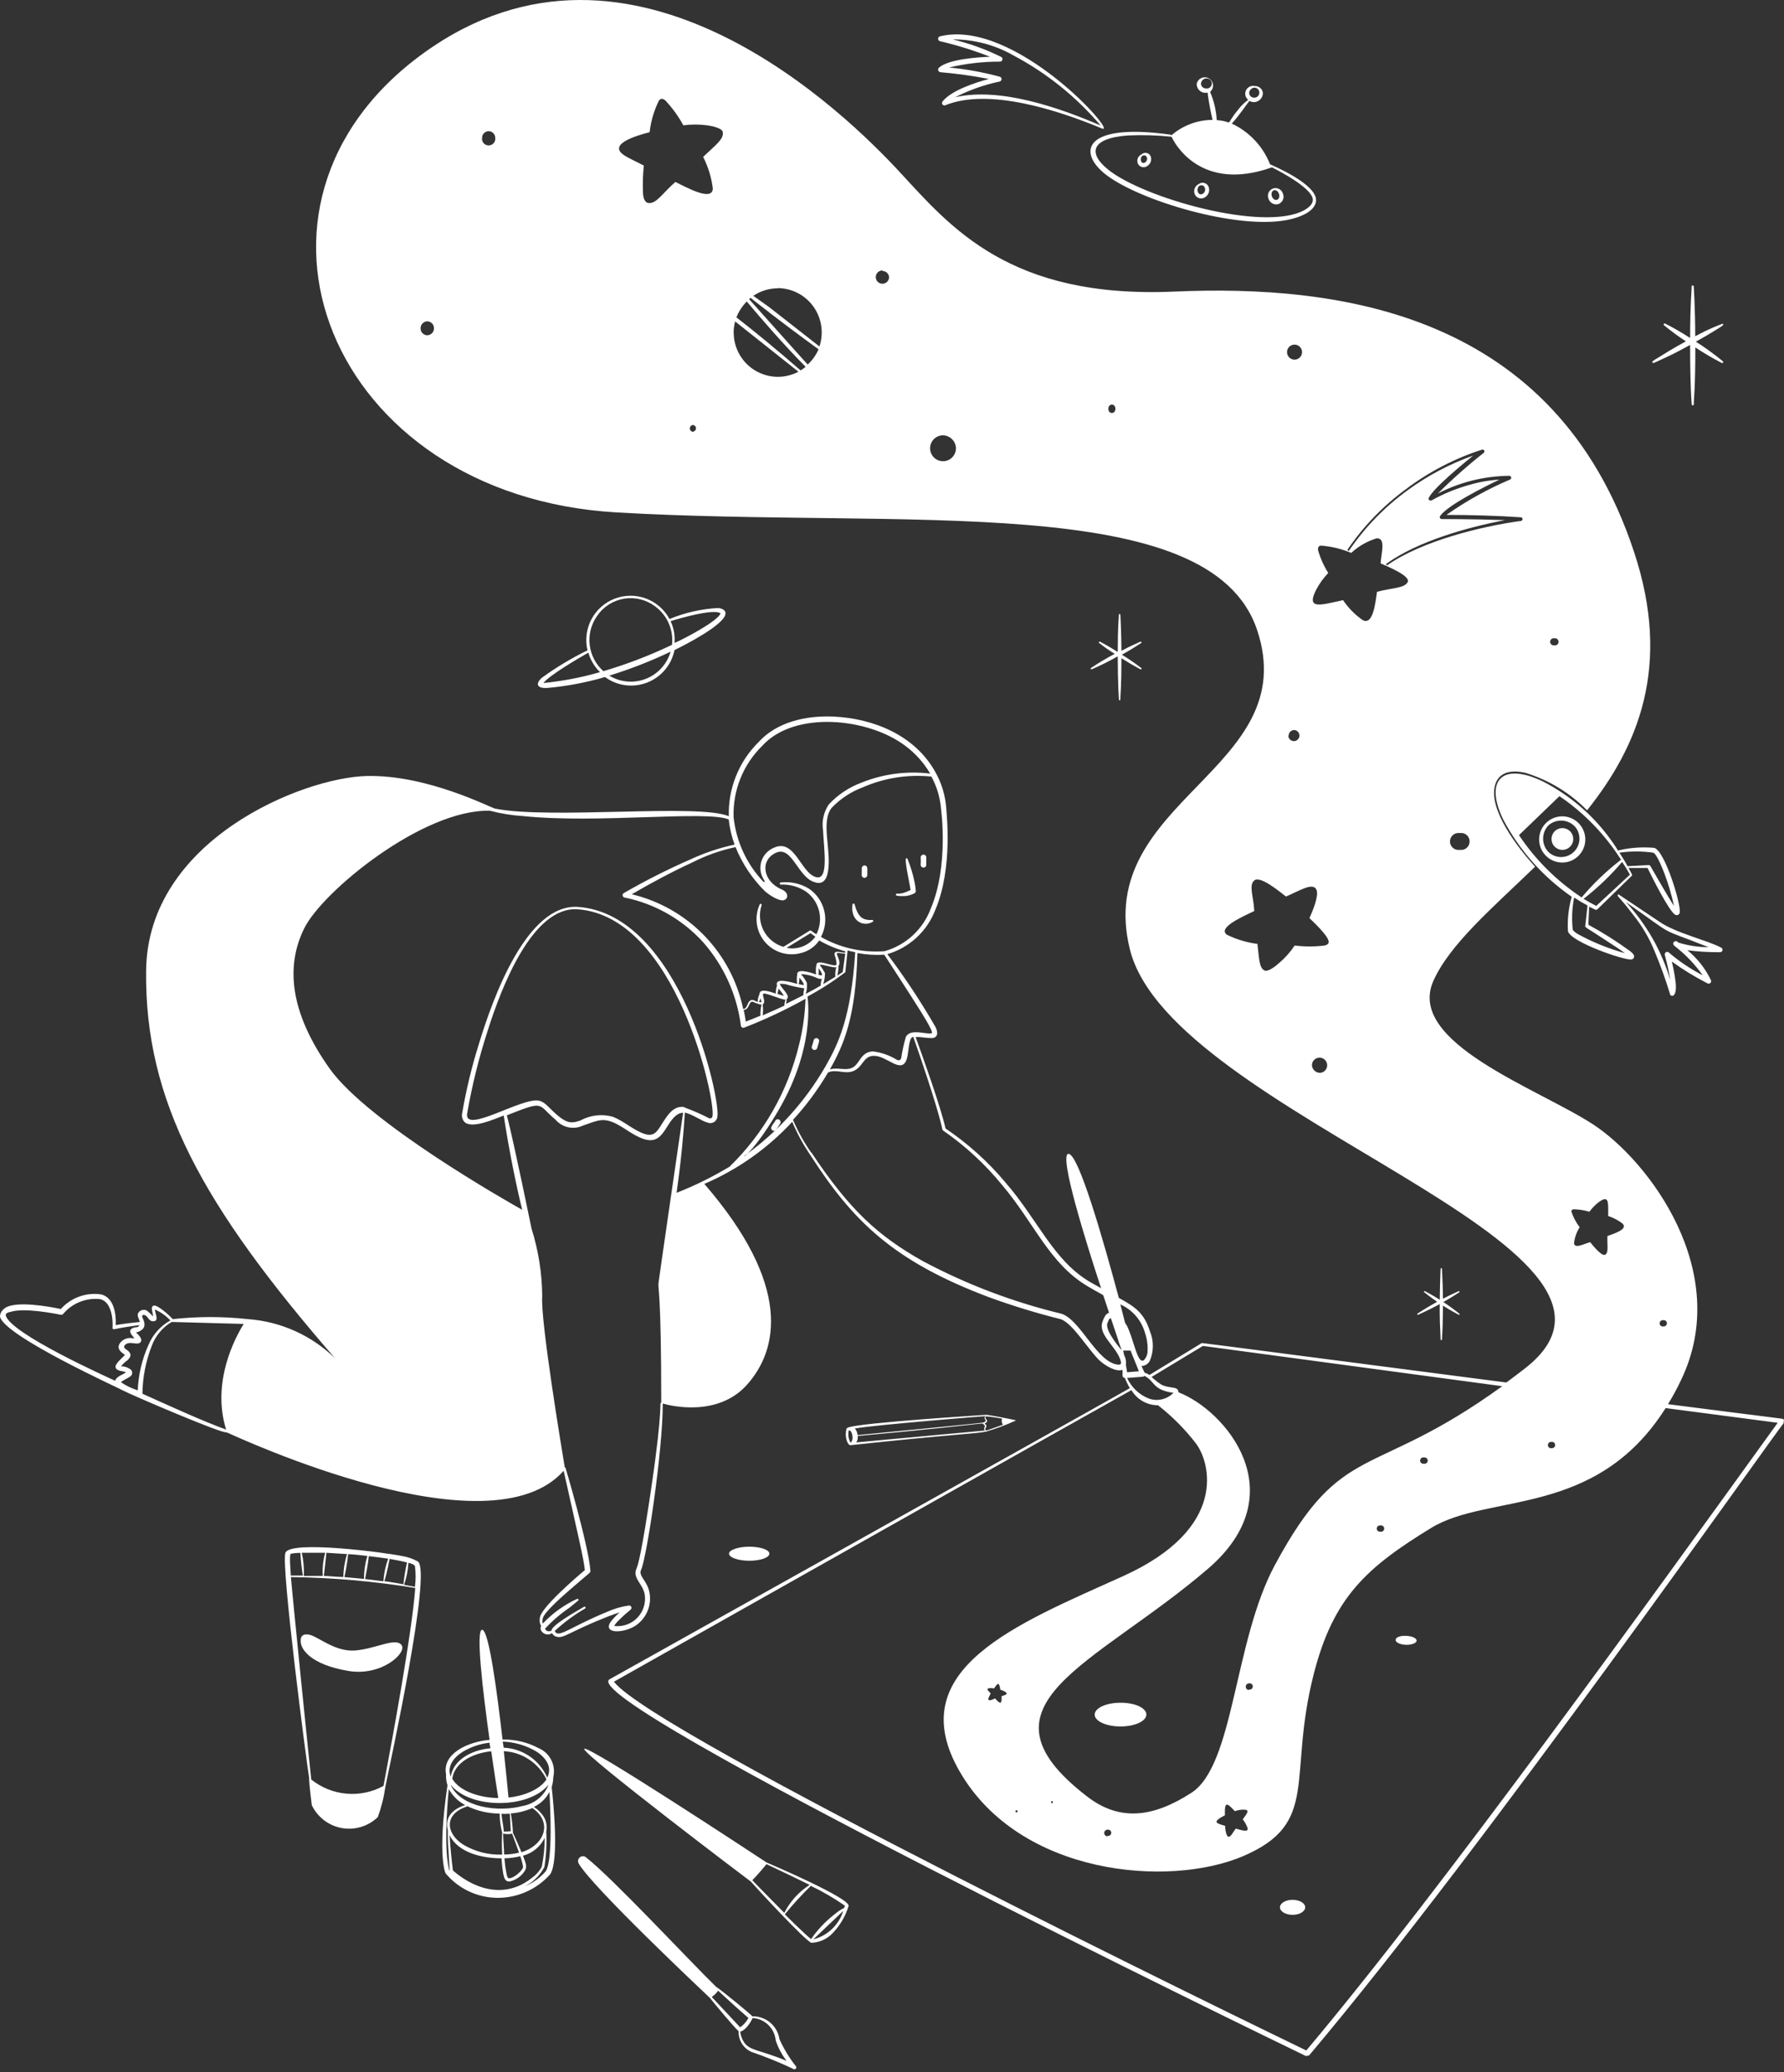 <svg width="533" height="619" viewBox="0 0 533 619" fill="none" xmlns="http://www.w3.org/2000/svg">
<rect x="0" y="0" width="533" height="619" fill="#333333" stroke="none"/>
<path fill-rule="evenodd" clip-rule="evenodd" d="M213.909 593.436C206.758 586.512 182.932 560.915 175.229 554.931C174.993 554.679 174.673 554.516 174.329 554.475C173.988 554.434 173.642 554.518 173.352 554.708C173.065 554.9 172.853 555.188 172.756 555.518C172.658 555.852 172.683 556.207 172.824 556.524C176.659 563.452 210.106 594.903 212.056 596.754C213.389 598.416 219.109 605.311 220.67 606.742C220.621 608.037 220.959 609.314 221.642 610.414C222.327 611.52 223.324 612.389 224.505 612.922C228.693 614.347 232.794 616.008 236.791 617.895C237.377 618.415 238.059 617.895 237.897 617.345C235.892 614.832 234.21 612.076 232.891 609.149C232.607 607.209 231.623 605.441 230.125 604.175C228.63 602.916 226.724 602.242 224.765 602.283C224.537 601.863 215.924 594.773 213.909 593.436ZM224.863 602.803C226.618 602.904 228.281 603.637 229.543 604.861C230.808 606.086 231.594 607.718 231.753 609.474C232.485 611.68 233.584 613.749 235.004 615.589C226.78 612.171 223.985 612.661 222.197 609.894C221.631 608.977 221.276 607.942 221.157 606.872C223.432 606.251 225.025 602.413 224.863 602.803ZM214.559 594.643C217.094 596.949 219.727 599.421 223.595 602.774C223.026 603.903 222.175 604.867 221.125 605.571L212.641 596.494C213.389 596.015 214.03 595.382 214.526 594.643H214.559ZM229.023 556.329C225.318 553.89 175.034 520.78 174.546 522.406C174.059 524.032 223.887 561.761 224.31 562.021C226.423 564.428 240.562 579.682 242.415 580.332C244.772 580.243 247.006 579.256 248.655 577.565C250.915 575.258 252.588 572.434 253.531 569.339C254.149 567.127 231.038 557.175 229.023 556.329ZM251.938 570.802C251.299 572.865 250.14 574.727 248.574 576.21C247.011 577.701 245.091 578.759 243 579.291C245.34 577.08 250.281 572.364 251.938 570.802ZM242.187 563.289C245.754 564.991 249.181 566.984 252.426 569.241C252.003 570.64 252.426 569.241 249.176 571.941C246.537 574.011 244.224 576.465 242.317 579.226C240.692 578.02 234.094 571.453 234.484 571.811C236.919 568.824 239.525 565.978 242.285 563.289H242.187ZM228.893 556.784C234.256 559.289 237.832 561.045 241.895 563.029C238.671 565.089 236.055 567.975 234.321 571.388C232.371 569.436 225.74 562.704 224.765 561.631C225.708 560.72 228.178 557.89 228.991 556.85L228.893 556.784ZM150.136 519.609C148.478 505.038 146.04 486.922 144.058 486.825C142.075 486.727 144.22 505.038 146.268 519.707C139.767 520.26 132.031 523.837 133.266 530.017C133.207 531.117 133.35 532.22 133.689 533.269C130.438 555.353 133.331 559.907 133.104 559.549C134.997 561.831 137.365 563.669 140.044 564.94C142.722 566.208 145.645 566.878 148.608 566.9C151.583 566.916 154.527 566.295 157.246 565.086C159.963 563.875 162.393 562.097 164.373 559.874C167.07 555.809 165.348 538.636 164.828 533.855C165.115 532.849 165.28 531.811 165.315 530.765C165.708 529.055 165.486 527.261 164.689 525.697C163.893 524.132 162.574 522.899 160.96 522.211C157.636 520.428 153.906 519.53 150.136 519.609ZM134.306 548.166C136.874 553.434 144.058 555.093 149.843 555.093C149.922 556.651 150.095 558.205 150.363 559.744C150.623 560.98 150.916 562.053 152.184 562.021C154.012 561.65 155.624 560.576 156.669 559.029C157.514 557.76 157.319 557.11 156.247 554.313C157.655 553.944 158.966 553.274 160.087 552.348C161.211 551.42 162.119 550.261 162.747 548.946C162.734 551.851 162.439 554.749 161.87 557.598C161.184 558.89 160.204 560.004 159.009 560.85C151.664 566.834 142.757 565.143 135.314 558.736C134.989 556.329 134.534 551.613 134.306 548.166ZM164.145 535.156C164.373 539.091 165.25 555.711 163.04 558.964C161.339 560.942 159.189 562.482 156.767 563.452C159.305 562.213 161.369 560.181 162.65 557.663C163.208 554.18 163.395 550.648 163.202 547.125C163.408 546.138 163.37 545.117 163.091 544.146C162.815 543.178 162.306 542.292 161.61 541.563C159.302 538.896 158.749 540.425 160.862 538.961C162.244 538.029 163.373 536.765 164.145 535.286V535.156ZM155.402 554.345C155.795 555.4 156.089 556.489 156.279 557.598C156.279 558.703 153.354 561.175 152.054 561.045C151.599 561.045 151.469 560.362 151.306 559.549C151.016 558.077 150.821 556.589 150.721 555.093C152.3 555.061 153.869 554.854 155.402 554.475V554.345ZM134.079 534.375C135.195 536.435 136.904 538.113 138.987 539.189C135.249 540.36 132.779 542.864 133.786 546.669C133.786 548.718 133.786 550.735 133.981 552.556C134.306 559.354 134.534 559.061 134.209 558.573C132.681 552.784 133.461 540.62 134.079 534.505V534.375ZM139.54 539.481C142.579 540.953 145.913 541.72 149.291 541.726C149.285 543.669 149.537 545.604 150.038 547.483C149.905 549.648 149.905 551.822 150.038 553.987C145.967 554.126 141.942 553.099 138.434 551.028C133.266 547.775 132.454 541.888 139.54 539.612V539.481ZM152.964 547.613C153.159 548.068 154.784 552.589 155.076 553.402C153.619 553.757 152.124 553.941 150.623 553.955C150.623 552.361 150.298 549.304 150.331 547.71C151.198 547.9 152.091 547.911 152.964 547.743V547.613ZM159.042 540.067C165.283 544.36 162.65 551.19 155.792 553.272C155.109 551.548 154.036 549.141 153.256 547.483C153.167 545.539 152.95 543.607 152.606 541.693C154.827 541.522 157.005 540.972 159.042 540.067ZM152.314 541.726L152.606 546.995C152.054 546.995 150.266 547.255 150.461 546.995C150.656 546.734 150.038 543.937 149.811 541.791C150.656 541.856 151.501 541.823 152.314 541.758V541.726ZM134.631 533.107C140.417 540.36 157.904 540.457 163.885 533.107C163.254 534.735 162.211 536.178 160.862 537.286C159.514 538.398 157.901 539.143 156.182 539.449C148.771 541.466 137.622 539.839 134.631 533.139V533.107ZM146.755 523.089C147.731 529.822 148.576 535.286 148.868 537.075C143.96 537.075 137.394 535.286 135.119 531.318C135.834 526.244 141.62 523.61 146.755 523.122V523.089ZM150.526 523.089C153.21 523.222 155.808 524.073 158.051 525.556C160.291 527.038 162.092 529.095 163.267 531.513C161.187 534.765 155.954 536.554 151.924 536.945C151.761 535.156 151.241 529.757 150.526 523.122V523.089ZM150.201 520.227C153.744 520.357 157.198 521.374 160.245 523.187C163.137 525.041 165.088 527.903 163.495 530.993C162.387 528.432 160.578 526.233 158.278 524.65C155.978 523.067 153.28 522.167 150.493 522.048L150.201 520.227ZM146.268 520.552C146.268 521.105 146.43 521.658 146.528 522.211C141.165 522.699 135.542 525.464 134.664 530.667C133.494 527.708 135.444 525.041 138.174 523.317C140.642 521.823 143.402 520.88 146.268 520.552ZM115.129 533.757C116.657 526.179 129.008 469.717 124.88 466.432C123.415 465.624 121.82 465.074 120.167 464.806C115.617 463.83 86.591 459.927 85.258 463.862C83.925 467.798 91.759 527.74 92.344 530.96C92.344 533.139 93.156 539.221 93.156 539.221C93.999 540.986 95.25 542.522 96.802 543.71C98.357 544.897 100.169 545.696 102.092 546.046C104.013 546.396 105.992 546.281 107.862 545.718C109.733 545.154 111.445 544.154 112.854 542.799C113.94 539.877 114.701 536.844 115.129 533.757ZM86.916 471.083C99.362 471.248 111.781 472.335 124.068 474.335C123.06 487.995 117.144 519.869 114.577 533.465C111.193 535.315 107.336 536.12 103.496 535.779C99.652 535.437 95.998 533.966 92.994 531.546C92.636 528.781 87.176 474.725 86.916 471.083ZM89.841 489.947C89.841 489.947 89.646 487.735 92.376 488.288C95.107 488.841 100.08 493.525 106.19 493.004C112.301 492.484 118.119 489.069 119.94 491.345C121.76 493.622 114.056 500.81 104.078 499.119C92.636 497.2 89.613 492.484 89.841 489.947ZM122.02 466.855C122.507 466.855 123.84 467.375 123.97 467.798C124.247 469.86 124.247 471.947 123.97 474.01L120.72 473.392C121.454 471.283 121.893 469.082 122.02 466.855ZM116.397 465.651C118.054 465.944 120.005 466.302 121.597 466.724C121.115 468.871 120.755 471.042 120.525 473.229C119.29 473.002 115.844 472.416 114.837 472.319C114.934 472.091 115.714 469.392 116.397 465.651ZM110.188 464.838C112.236 465.066 114.186 465.326 115.974 465.586C115.178 467.762 114.696 470.039 114.544 472.351L109.083 471.668C109.278 470.595 109.961 467.212 110.188 464.838ZM104.11 464.253C105.215 464.253 107.556 464.513 109.766 464.773C109.08 466.995 108.742 469.31 108.758 471.636L102.908 471.083C103.005 470.53 103.688 467.603 104.013 464.253H104.11ZM97.609 463.83L103.688 464.22C102.986 466.429 102.615 468.73 102.583 471.05C100.697 471.05 98.617 470.79 96.764 470.725C96.764 470.66 97.512 464.253 97.512 463.83H97.609ZM89.743 463.83C89.86 466.109 90.109 468.378 90.491 470.627H86.883C86.883 469.814 86.331 464.35 86.883 464.123C87.826 463.936 88.782 463.849 89.743 463.862V463.83ZM90.166 463.83H97.154C96.526 466.071 96.285 468.402 96.439 470.725H90.784C90.881 468.41 90.672 466.09 90.166 463.83ZM334.792 508.616C330.534 508.616 327.056 510.177 327.056 512.161C327.056 514.145 330.534 515.706 334.792 515.706C339.05 515.706 342.495 514.113 342.495 512.161C342.495 510.21 339.18 508.616 334.792 508.616ZM416.962 489.882C416.962 490.597 418.294 491.248 419.985 491.313C421.675 491.378 423.235 490.825 423.235 490.077C423.17 488.353 417.027 488.028 416.962 489.882Z" fill="white"/>
<path d="M386.18 571.973C384.097 571.973 382.409 570.968 382.409 569.729C382.409 568.491 384.097 567.485 386.18 567.485C388.262 567.485 389.95 568.491 389.95 569.729C389.95 570.968 388.262 571.973 386.18 571.973Z" fill="white"/>
<path fill-rule="evenodd" clip-rule="evenodd" d="M223.855 462.009C220.605 462.009 217.809 462.952 217.809 464.091C217.809 465.229 220.507 466.205 223.855 466.205C227.203 466.205 229.868 465.261 229.868 464.091C229.868 462.92 227.17 462.009 223.855 462.009ZM430.807 378.974C430.807 379.787 431.295 385.934 431.035 394.911C431.035 396.115 430.807 400.213 430.807 400.213C430.807 400.213 430.417 400.44 430.417 400.213C430.417 399.985 430.222 396.115 430.19 394.911C429.995 387.431 430.417 378.649 430.417 378.974C430.417 378.923 430.437 378.874 430.475 378.836C430.511 378.801 430.561 378.779 430.612 378.779C430.664 378.779 430.713 378.801 430.75 378.836C430.787 378.874 430.807 378.923 430.807 378.974ZM295.429 23.581C291.366 24.686 284.182 26.996 281.582 30.346C281.487 30.468 281.436 30.618 281.436 30.773C281.436 30.927 281.482 31.078 281.574 31.202C281.666 31.327 281.796 31.418 281.943 31.463C282.091 31.508 282.248 31.504 282.395 31.451C295.396 26.15 316.101 32.915 329.232 38.379C334.433 40.558 303.23 5.334 280.802 10.863C280.648 10.91 280.515 11.005 280.417 11.134C280.323 11.263 280.271 11.419 280.271 11.579C280.271 11.739 280.323 11.895 280.417 12.024C280.515 12.153 280.648 12.248 280.802 12.295C285.9 13.491 290.905 15.045 295.786 16.946C292.048 17.108 283.435 17.661 280.542 20.198C280.425 20.297 280.344 20.428 280.301 20.574C280.26 20.72 280.26 20.874 280.306 21.019C280.352 21.164 280.436 21.293 280.553 21.39C280.672 21.486 280.813 21.547 280.964 21.564C285.816 21.986 290.645 22.659 295.429 23.581ZM284.637 11.774C291.022 11.751 297.3 13.411 302.84 16.588C312.75 21.85 321.575 28.946 328.842 37.501C316.394 32.102 298.679 25.987 285.385 29.045C289.578 26.901 294.036 25.326 298.647 24.361C298.814 24.326 298.963 24.233 299.072 24.1C299.18 23.967 299.24 23.801 299.24 23.629C299.24 23.458 299.18 23.292 299.072 23.158C298.963 23.025 298.814 22.933 298.647 22.898C293.692 21.562 288.638 20.648 283.532 20.166C288.516 18.989 293.622 18.4 298.744 18.409C298.91 18.414 299.074 18.363 299.207 18.264C299.343 18.165 299.44 18.023 299.486 17.863C299.53 17.701 299.519 17.53 299.456 17.376C299.391 17.221 299.278 17.093 299.134 17.011C294.513 14.727 289.648 12.971 284.637 11.774ZM504.136 283.84C507.369 284.263 510.628 284.461 513.887 284.426C514.053 284.431 514.216 284.383 514.348 284.282C514.48 284.182 514.573 284.039 514.611 283.876C514.65 283.716 514.631 283.545 514.558 283.396C514.485 283.247 514.363 283.128 514.212 283.06C510.182 280.881 500.691 278.734 495.815 275.352L483.756 267.286C483.732 267.258 483.702 267.237 483.668 267.22C483.634 267.204 483.598 267.196 483.561 267.196C483.524 267.196 483.488 267.204 483.454 267.22C483.421 267.237 483.39 267.258 483.366 267.286C483.009 267.708 483.756 267.741 487.819 273.107C490.516 276.43 492.707 280.136 494.32 284.101C496.063 288.248 497.593 292.481 498.903 296.785C498.903 297.761 501.243 298.476 500.593 293.142C500.324 291.153 499.956 289.177 499.488 287.223C502.86 289.66 506.413 291.833 510.117 293.728C510.251 293.804 510.404 293.839 510.557 293.825C510.71 293.809 510.856 293.75 510.973 293.649C511.09 293.549 511.174 293.416 511.213 293.267C511.252 293.118 511.243 292.961 511.19 292.817C509.527 289.342 507.119 286.277 504.136 283.84ZM485.739 269.432C501.666 280.653 494.548 276.587 510.442 282.93C507.4 282.921 504.377 282.464 501.471 281.564L501.113 281.271C500.398 280.718 499.131 281.824 500.528 282.735C503.652 285.193 506.411 288.085 508.719 291.321C505.12 289.478 501.749 287.218 498.676 284.588C498.561 284.456 498.404 284.366 498.231 284.34C498.057 284.309 497.88 284.342 497.729 284.431C497.578 284.521 497.463 284.662 497.404 284.827C497.346 284.992 497.346 285.172 497.408 285.337C498.08 287.789 498.622 290.275 499.033 292.785C496.463 284.076 491.914 276.084 485.739 269.432ZM483.529 254.243C478.017 245.307 470.142 238.069 460.776 233.33C448.164 227.378 443.549 233.72 449.269 245.104C454.141 254.198 461.104 262.001 469.584 267.871C468.629 271.207 468.245 274.682 468.447 278.149C469.292 281.401 485.186 286.865 487.364 286.605C487.529 286.597 487.689 286.545 487.826 286.454C487.963 286.361 488.073 286.234 488.144 286.085C488.469 285.337 487.722 284.654 487.007 284.101C483.038 281.201 478.879 278.571 474.558 276.23L474.785 270.831L476.638 271.741C476.758 271.774 476.886 271.774 477.007 271.739C477.127 271.706 477.235 271.638 477.32 271.546L487.559 261.561C487.607 261.507 487.634 261.439 487.634 261.366C487.634 261.293 487.607 261.225 487.559 261.171C487.559 261.171 487.234 260.488 486.552 259.285H492.24C493.085 261.041 498.741 272.489 500.561 273.27C500.691 273.333 500.836 273.365 500.98 273.359C501.126 273.357 501.268 273.319 501.395 273.249C501.523 273.178 501.631 273.078 501.712 272.958C501.793 272.837 501.844 272.698 501.861 272.554C502.251 270.115 497.44 254.211 494.255 253.268C490.718 252.942 487.152 253.184 483.691 253.983C483.64 254.004 483.597 254.04 483.568 254.087C483.538 254.133 483.525 254.188 483.529 254.243ZM470.3 268.099C471.59 268.961 472.924 269.752 474.298 270.473L473.615 276.62C473.615 277.108 473.615 276.815 480.116 281.108C482.099 282.377 484.114 283.71 485.479 284.719C480.547 283.358 475.79 281.425 471.307 278.962C470.95 278.734 470.007 278.084 469.877 277.661C469.534 274.471 469.676 271.246 470.3 268.099ZM484.634 257.463C485.901 259.35 486.682 260.716 486.974 261.269L476.898 270.603C475.728 270.018 474.46 269.302 473.127 268.489C477.326 265.212 481.181 261.518 484.634 257.463ZM483.821 254.699C487.174 254.223 490.577 254.223 493.93 254.699C495.068 255.089 497.018 260.26 497.375 261.203C498.523 264.266 499.446 267.407 500.138 270.603C498.188 267.708 492.857 258.244 493.085 258.699C493.041 258.607 492.971 258.531 492.885 258.48C492.798 258.428 492.698 258.404 492.597 258.406L486.259 258.732C485.609 257.496 484.829 256.227 483.821 254.699ZM465.912 237.818C473.279 242.822 479.541 249.288 484.309 256.813C479.993 260.128 476.047 263.901 472.542 268.066C465.126 263.174 458.759 256.851 453.82 249.462L465.912 237.818ZM471.73 245.982C472.355 246.638 472.845 247.41 473.172 248.255C473.499 249.1 473.656 250.002 473.635 250.908C473.614 251.814 473.415 252.707 473.049 253.536C472.683 254.365 472.158 255.113 471.502 255.739C470.847 256.366 470.075 256.856 469.23 257.184C468.385 257.509 467.485 257.667 466.579 257.648C465.674 257.626 464.782 257.425 463.953 257.059C463.124 256.694 462.376 256.168 461.751 255.512C460.488 254.188 459.803 252.416 459.845 250.586C459.888 248.756 460.655 247.018 461.979 245.754C463.302 244.491 465.072 243.805 466.901 243.847C468.73 243.89 470.467 244.658 471.73 245.982ZM462.661 246.502C461.615 247.578 461.029 249.019 461.029 250.52C461.029 252.02 461.615 253.461 462.661 254.536C463.687 255.487 465.037 256.013 466.436 256.003C467.836 255.991 469.178 255.45 470.19 254.482C471.203 253.515 471.808 252.198 471.882 250.799C471.957 249.401 471.496 248.027 470.592 246.958C469.586 245.869 468.197 245.213 466.718 245.128C465.239 245.043 463.785 245.536 462.661 246.502ZM464.449 248.356C464.006 248.816 463.708 249.395 463.593 250.023C463.477 250.651 463.548 251.298 463.798 251.886C464.047 252.473 464.464 252.974 464.995 253.326C465.528 253.679 466.151 253.866 466.789 253.866C467.427 253.866 468.051 253.679 468.583 253.326C469.114 252.974 469.531 252.473 469.78 251.886C470.03 251.298 470.102 250.651 469.985 250.023C469.87 249.395 469.572 248.816 469.129 248.356C468.826 248.042 468.463 247.792 468.06 247.62C467.658 247.449 467.226 247.361 466.789 247.361C466.352 247.361 465.92 247.449 465.518 247.62C465.115 247.792 464.752 248.042 464.449 248.356Z" fill="white"/>
<path fill-rule="evenodd" clip-rule="evenodd" d="M361.542 27.451C361.84 27.198 362.073 26.879 362.223 26.519C362.373 26.159 362.437 25.769 362.407 25.38C362.378 24.991 362.257 24.615 362.055 24.282C361.852 23.948 361.574 23.668 361.242 23.463C360.911 23.258 360.535 23.134 360.147 23.102C359.759 23.07 359.368 23.131 359.007 23.279C358.647 23.426 358.326 23.657 358.072 23.953C357.817 24.248 357.637 24.6 357.544 24.979C357.521 25.388 357.595 25.797 357.759 26.173C357.924 26.548 358.174 26.88 358.492 27.139C358.809 27.399 359.182 27.581 359.582 27.669C359.983 27.757 360.398 27.749 360.794 27.646C360.794 27.971 361.282 31.581 362.257 35.809C357.741 35.826 353.381 37.465 349.97 40.428C349.921 40.337 349.84 40.268 349.743 40.233C324.39 36.655 321.758 45.046 329.916 51.779C339.082 59.357 367.231 68.041 382.768 65.992C386.831 65.504 393.136 63.617 393.201 59.78C393.201 54.836 379.972 49.339 379.452 49.079C377.333 43.71 373.239 39.356 368.011 36.915C370.319 34.411 372.723 30.768 373.276 30.15C376.039 31.646 378.639 28.101 376.526 26.28C376.061 25.871 375.454 25.661 374.836 25.694C374.321 25.59 373.786 25.662 373.316 25.899C372.847 26.137 372.471 26.526 372.25 27.003C372.028 27.48 371.974 28.018 372.095 28.53C372.216 29.042 372.506 29.498 372.919 29.825C371.825 30.613 370.85 31.555 370.025 32.622C365.345 38.281 369.31 36.33 363.525 35.874C363.353 32.973 362.682 30.123 361.542 27.451ZM380.005 49.99C382.93 51.421 392.356 56.495 392.226 59.747C392.226 60.82 391.284 61.894 389.561 62.837C377.469 69.342 341.487 59.129 331.053 50.64C325.105 45.859 325.723 41.273 337.034 40.46C341.372 40.264 345.718 40.394 350.036 40.851C350.849 42.737 358.682 57.568 380.005 49.99ZM383.255 57.731C383.396 58.032 383.473 58.359 383.48 58.692C383.487 59.024 383.424 59.355 383.296 59.661C383.166 59.967 382.975 60.243 382.733 60.471C382.491 60.699 382.204 60.874 381.889 60.983C381.578 61.06 381.254 61.076 380.937 61.028C380.619 60.98 380.314 60.87 380.04 60.704C379.764 60.538 379.525 60.318 379.335 60.059C379.145 59.8 379.008 59.507 378.932 59.194C378.738 58.621 378.78 57.993 379.048 57.45C379.316 56.907 379.789 56.493 380.362 56.3C380.936 56.106 381.562 56.147 382.104 56.416C382.647 56.684 383.061 57.157 383.255 57.731ZM380.589 56.82C379.159 57.47 380.135 60.072 381.5 59.682C382.865 59.292 382.149 56.527 380.589 56.82ZM358.162 54.966C358.392 54.795 358.657 54.678 358.938 54.622C359.22 54.567 359.509 54.575 359.787 54.647C360.064 54.719 360.323 54.852 360.542 55.036C360.762 55.221 360.937 55.453 361.055 55.714C361.304 56.297 361.329 56.952 361.125 57.553C360.921 58.153 360.502 58.657 359.949 58.967C359.686 59.13 359.388 59.233 359.079 59.266C358.771 59.3 358.459 59.264 358.166 59.16C357.872 59.058 357.606 58.89 357.386 58.672C357.166 58.452 356.998 58.186 356.894 57.893C356.712 57.334 356.74 56.728 356.974 56.19C357.207 55.65 357.63 55.215 358.162 54.966ZM358.421 55.421C357.121 56.397 357.966 58.674 359.332 57.893C360.697 57.113 359.982 54.771 358.421 55.454V55.421ZM341.032 46.119C341.221 45.943 341.448 45.81 341.695 45.733C341.941 45.656 342.203 45.635 342.458 45.672C342.715 45.71 342.959 45.805 343.174 45.95C343.388 46.095 343.567 46.286 343.697 46.51C343.949 47.031 344.002 47.625 343.846 48.182C343.691 48.739 343.337 49.22 342.853 49.535C342.636 49.711 342.383 49.837 342.112 49.904C341.84 49.971 341.557 49.976 341.284 49.921C341.01 49.864 340.752 49.748 340.528 49.58C340.305 49.412 340.122 49.197 339.992 48.949C339.872 48.695 339.804 48.42 339.792 48.14C339.78 47.86 339.823 47.58 339.919 47.316C340.016 47.053 340.164 46.811 340.355 46.605C340.547 46.4 340.777 46.235 341.032 46.119ZM341.292 46.542C340.317 47.453 340.999 49.274 342.137 48.494C343.275 47.713 342.625 45.892 341.292 46.542ZM374.836 26.182C374.416 26.198 374.016 26.369 373.715 26.664C373.415 26.959 373.235 27.355 373.211 27.776C373.228 28.152 373.389 28.508 373.662 28.769C373.935 29.029 374.296 29.175 374.673 29.174C374.87 29.185 375.066 29.157 375.252 29.091C375.438 29.026 375.608 28.925 375.755 28.794C376.05 28.528 376.229 28.156 376.25 27.759C376.272 27.363 376.135 26.974 375.87 26.678C375.605 26.382 375.233 26.203 374.836 26.182ZM360.437 23.418C360.017 23.433 359.617 23.605 359.316 23.9C359.016 24.194 358.836 24.591 358.812 25.011C358.829 25.388 358.99 25.744 359.263 26.004C359.535 26.265 359.897 26.41 360.274 26.41C360.484 26.451 360.7 26.446 360.908 26.396C361.116 26.346 361.31 26.253 361.479 26.121C361.647 25.99 361.786 25.824 361.885 25.634C361.984 25.445 362.041 25.236 362.052 25.023C362.064 24.81 362.031 24.596 361.953 24.397C361.875 24.198 361.756 24.018 361.603 23.869C361.45 23.72 361.266 23.605 361.065 23.533C360.864 23.461 360.649 23.432 360.437 23.45V23.418ZM200.03 184.901C198.505 182.072 196.004 179.897 192.992 178.778C189.983 177.659 186.667 177.675 183.666 178.821C180.668 179.968 178.187 182.168 176.689 185.01C175.188 187.852 174.774 191.143 175.522 194.268C170.74 196.596 166.174 199.338 161.87 202.464C159.985 204.155 160.245 205.717 163.593 205.489C169.405 204.97 175.156 203.88 180.755 202.236C182.548 203.546 184.639 204.384 186.838 204.672C189.038 204.961 191.275 204.691 193.344 203.887C195.414 203.084 197.248 201.773 198.675 200.075C200.105 198.377 201.086 196.347 201.525 194.17C204.775 192.609 216.054 186.787 216.737 183.502C216.964 182.299 215.794 181.746 214.559 181.616C209.564 181.879 204.653 182.99 200.03 184.901ZM175.782 194.951C176.415 197.161 177.615 199.167 179.259 200.773C173.737 202.366 168.078 203.455 162.357 204.025C164.21 201.618 173.116 196.48 175.782 194.951ZM200.355 194.658C199.826 196.488 198.887 198.172 197.602 199.579C196.319 200.986 194.728 202.077 192.957 202.769C191.183 203.462 189.274 203.735 187.377 203.57C185.481 203.404 183.65 202.803 182.022 201.814C188.301 199.886 194.431 197.494 200.355 194.658ZM180.267 200.48C177.984 198.443 176.529 195.636 176.18 192.595C175.833 189.554 176.616 186.49 178.382 183.99C179.308 182.625 180.503 181.463 181.892 180.575C183.285 179.688 184.84 179.093 186.467 178.828C188.095 178.563 189.761 178.634 191.359 179.035C192.96 179.436 194.461 180.159 195.772 181.161C197.537 182.461 198.93 184.204 199.807 186.213C200.688 188.223 201.021 190.429 200.777 192.609C194.162 195.781 187.304 198.413 180.267 200.48ZM200.355 185.551C202.76 184.771 213.356 181.714 215.274 183.21C214.526 185.551 203.963 191.048 201.525 192.056C201.709 189.823 201.308 187.58 200.355 185.551ZM436.009 385.999C432.084 388.58 427.953 390.832 423.658 392.732C423.616 392.745 423.571 392.743 423.53 392.729C423.489 392.713 423.455 392.683 423.432 392.645C423.41 392.607 423.4 392.564 423.406 392.521C423.411 392.477 423.431 392.437 423.463 392.406C427.391 389.832 431.522 387.582 435.814 385.674C435.855 385.66 435.9 385.663 435.941 385.677C435.982 385.693 436.017 385.723 436.039 385.761C436.062 385.796 436.071 385.842 436.065 385.886C436.06 385.929 436.04 385.97 436.009 385.999ZM506.478 100.435C506.478 92.564 506.023 85.149 506.023 85.474C506.001 85.409 505.96 85.352 505.904 85.312C505.849 85.272 505.782 85.25 505.714 85.25C505.645 85.25 505.579 85.272 505.523 85.312C505.468 85.352 505.426 85.409 505.405 85.474C505.405 87.848 504.983 89.962 504.95 100.956C502.548 99.391 500.063 97.958 497.507 96.662C497.472 96.641 497.434 96.627 497.395 96.62C497.355 96.613 497.314 96.614 497.275 96.623C497.236 96.633 497.199 96.649 497.166 96.673C497.133 96.696 497.105 96.726 497.084 96.76C497.063 96.794 497.048 96.832 497.041 96.872C497.034 96.911 497.036 96.952 497.045 96.992C497.054 97.031 497.071 97.068 497.094 97.1C497.118 97.134 497.147 97.161 497.182 97.183C499.262 98.891 501.432 100.487 503.682 101.964C499.002 104.533 498.059 105.216 495.816 106.582C493.574 107.948 493.541 107.948 493.704 108.273C493.866 108.599 494.029 108.469 496.271 107.428C498.514 106.387 500.042 105.737 504.95 103.037C504.95 115.494 505.438 121.186 505.438 120.86C505.459 120.925 505.5 120.982 505.556 121.022C505.611 121.063 505.678 121.084 505.746 121.084C505.815 121.084 505.881 121.063 505.937 121.022C505.992 120.982 506.034 120.925 506.055 120.86C506.055 118.519 506.51 116.47 506.51 103.785C509.046 105.466 511.672 107.008 514.376 108.404C514.41 108.425 514.448 108.44 514.488 108.446C514.527 108.453 514.568 108.451 514.607 108.443C514.647 108.433 514.684 108.417 514.717 108.393C514.749 108.37 514.777 108.34 514.799 108.306C514.82 108.272 514.834 108.234 514.841 108.194C514.848 108.155 514.847 108.114 514.837 108.074C514.828 108.035 514.812 107.998 514.788 107.965C514.765 107.932 514.735 107.904 514.701 107.883C512.142 105.786 509.461 103.842 506.673 102.061C509.306 100.598 510.151 100.077 512.231 98.809C514.311 97.54 514.994 97.15 514.831 96.792C514.77 96.748 514.696 96.723 514.62 96.723C514.544 96.723 514.47 96.748 514.409 96.792C510.313 98.321 507.875 99.72 506.478 100.435Z" fill="white"/>
<path fill-rule="evenodd" clip-rule="evenodd" d="M435.813 392.732C432.172 390.821 428.721 388.566 425.509 385.999C425.281 385.999 425.509 385.544 425.704 385.674C429.343 387.588 432.793 389.843 436.008 392.407C436.203 392.537 436.008 392.862 435.813 392.732ZM335.05 196.609C335.05 205.749 334.725 207.212 334.725 208.871C334.739 208.906 334.744 208.943 334.741 208.981C334.736 209.017 334.723 209.053 334.703 209.083C334.681 209.115 334.654 209.14 334.621 209.157C334.588 209.174 334.551 209.183 334.514 209.183C334.477 209.183 334.44 209.174 334.408 209.157C334.375 209.14 334.346 209.115 334.326 209.083C334.305 209.053 334.292 209.017 334.288 208.981C334.284 208.943 334.289 208.906 334.303 208.871C334.303 209.196 333.945 203.927 333.945 196.057C331.426 197.483 328.833 198.775 326.177 199.927C325.917 199.927 325.689 199.667 325.949 199.537C328.237 198.007 330.603 196.596 333.035 195.308C331.425 194.314 329.873 193.228 328.387 192.056C328.343 192.023 328.313 191.974 328.302 191.919C328.291 191.865 328.301 191.808 328.329 191.761C328.357 191.713 328.401 191.677 328.454 191.659C328.506 191.642 328.564 191.644 328.614 191.666C328.614 191.666 331.28 193.032 333.945 194.756C333.945 186.657 334.27 184.998 334.27 183.632C334.27 183.572 334.294 183.515 334.337 183.471C334.38 183.429 334.437 183.405 334.498 183.405C334.558 183.405 334.616 183.429 334.658 183.471C334.702 183.515 334.725 183.572 334.725 183.632C334.725 183.307 335.018 188.869 335.05 194.398C335.993 193.91 337.878 192.902 340.738 191.666C340.998 191.666 341.226 191.926 340.966 192.056C340.706 192.186 338.561 193.715 335.18 195.569C337.182 196.782 339.114 198.107 340.966 199.537C341.226 199.537 340.966 200.09 340.738 199.927C341.063 200.09 338.626 198.886 335.05 196.609ZM253.336 426.427C256.879 424.964 294.258 422.654 294.583 422.622C295.591 422.622 302.872 424.085 303.359 424.216C303.847 424.346 303.359 424.216 303.359 424.378C300.518 425.676 297.584 426.763 294.583 427.631C291.333 428.314 284.832 428.379 254.018 431.696C253.433 431.696 252.198 429.68 252.913 426.752C252.946 426.655 253.173 426.525 253.336 426.427ZM294.746 427.305L299.654 425.582C299.464 425.321 299.34 425.02 299.296 424.703C299.25 424.386 299.283 424.061 299.394 423.76C297.804 423.44 296.198 423.21 294.583 423.077C293.803 423.858 295.884 424.151 294.323 425.159C294.128 425.159 294.096 425.159 294.323 425.386C294.405 425.427 294.478 425.484 294.537 425.554C294.6 425.625 294.643 425.706 294.67 425.796C294.697 425.883 294.708 425.977 294.697 426.067C294.689 426.159 294.659 426.248 294.616 426.33C294.356 426.785 294.063 426.98 294.746 427.305ZM294.356 427.305C293.446 426.818 294.681 426.069 294.063 425.679C292.698 424.736 299.199 424.996 256.261 428.932C256.35 429.601 256.202 430.281 255.839 430.851L294.356 427.305ZM256.229 428.671C257.691 428.509 293.673 425.094 293.901 424.899C294.128 424.703 294.713 424.541 294.421 424.151C294.128 423.76 293.966 423.402 294.421 423.012C294.096 423.012 262.209 425.549 255.416 426.687C255.89 427.27 256.174 427.985 256.229 428.736V428.671ZM254.148 430.916C254.376 430.688 254.408 430.753 254.636 430.102C254.864 429.452 254.636 427.24 253.596 427.24C253.436 427.869 253.404 428.522 253.498 429.165C253.593 429.807 253.813 430.425 254.148 430.981V430.916ZM231.558 334.936C231.594 334.817 231.656 334.706 231.74 334.613C231.824 334.522 231.926 334.448 232.043 334.399C232.157 334.351 232.282 334.329 232.409 334.337C232.533 334.342 232.655 334.375 232.764 334.435C232.875 334.494 232.969 334.575 233.045 334.676C233.118 334.776 233.17 334.893 233.194 335.015C233.219 335.137 233.216 335.264 233.186 335.386C233.156 335.508 233.099 335.619 233.021 335.717C232.696 336.237 232.371 336.758 232.013 337.278C231.965 337.389 231.891 337.489 231.799 337.571C231.707 337.652 231.599 337.711 231.48 337.747C231.363 337.782 231.238 337.793 231.12 337.774C230.997 337.758 230.881 337.711 230.778 337.646C230.675 337.579 230.588 337.489 230.523 337.386C230.458 337.283 230.415 337.167 230.402 337.045C230.385 336.923 230.396 336.798 230.434 336.682C230.47 336.565 230.532 336.457 230.616 336.367C230.778 335.912 231.266 335.424 231.558 334.936ZM272.058 265.854C271.863 264.326 270.075 256.552 270.758 256.39C270.796 256.373 270.837 256.368 270.877 256.368C270.918 256.371 270.958 256.382 270.996 256.4C271.035 256.419 271.067 256.444 271.091 256.477C271.118 256.509 271.137 256.544 271.148 256.585C272.069 258.856 272.776 261.206 273.261 263.61C273.445 264.456 273.564 265.315 273.618 266.18C273.613 266.312 273.575 266.442 273.507 266.556C273.44 266.67 273.342 266.762 273.228 266.83C272.413 267.245 271.533 267.521 270.628 267.643C269.913 267.643 267.378 267.838 267.67 267.155C267.963 266.472 268.353 267.708 272.058 265.854ZM257.464 261.138V259.447C257.464 258.276 259.089 258.114 259.122 259.447V261.301C259.13 261.423 259.113 261.548 259.067 261.661C259.024 261.778 258.956 261.881 258.87 261.967C258.781 262.054 258.675 262.119 258.558 262.16C258.442 262.201 258.317 262.217 258.195 262.203C258.073 262.193 257.954 262.152 257.849 262.09C257.743 262.027 257.651 261.943 257.583 261.84C257.513 261.74 257.467 261.623 257.445 261.504C257.423 261.382 257.431 261.258 257.464 261.138ZM255.319 270.115C256.359 274.018 257.756 274.603 259.447 274.799C259.793 274.826 260.14 274.826 260.487 274.799C260.562 274.771 260.649 274.78 260.723 274.815C260.796 274.853 260.85 274.915 260.877 274.994C260.901 275.072 260.896 275.156 260.861 275.23C260.822 275.302 260.757 275.357 260.682 275.384C257.854 277.01 253.986 275.026 254.701 270.115C254.723 270.05 254.763 269.993 254.817 269.952C254.874 269.912 254.942 269.89 255.01 269.89C255.077 269.89 255.145 269.912 255.199 269.952C255.257 269.993 255.297 270.05 255.319 270.115ZM243.097 310.771C243.116 310.665 243.157 310.562 243.214 310.47C243.273 310.38 243.349 310.299 243.439 310.24C243.528 310.177 243.628 310.134 243.734 310.109C243.839 310.088 243.947 310.085 244.056 310.104C244.161 310.122 244.264 310.163 244.356 310.22C244.446 310.28 244.525 310.356 244.587 310.445C244.649 310.535 244.693 310.635 244.717 310.74C244.739 310.846 244.741 310.957 244.722 311.063C244.584 311.668 244.408 312.267 244.202 312.852C244.192 312.977 244.154 313.099 244.091 313.207C244.029 313.316 243.945 313.407 243.842 313.481C243.739 313.551 243.62 313.6 243.498 313.619C243.374 313.641 243.249 313.633 243.127 313.6C243.008 313.565 242.897 313.503 242.802 313.421C242.707 313.337 242.634 313.237 242.582 313.121C242.534 313.006 242.51 312.882 242.515 312.755C242.52 312.63 242.553 312.508 242.61 312.397C242.805 311.844 242.967 311.291 243.097 310.771ZM275.081 256.292C275.057 256.17 275.059 256.043 275.089 255.921C275.119 255.799 275.176 255.688 275.257 255.59C275.336 255.493 275.436 255.416 275.547 255.363C275.661 255.308 275.785 255.281 275.91 255.281C276.034 255.281 276.159 255.308 276.27 255.363C276.384 255.416 276.484 255.493 276.563 255.59C276.641 255.688 276.698 255.799 276.728 255.921C276.761 256.043 276.763 256.17 276.739 256.292V258.146C276.763 258.268 276.761 258.396 276.728 258.518C276.698 258.636 276.641 258.751 276.563 258.848C276.484 258.943 276.384 259.021 276.27 259.076C276.159 259.13 276.034 259.157 275.91 259.157C275.785 259.157 275.661 259.13 275.547 259.076C275.436 259.021 275.336 258.943 275.257 258.848C275.176 258.751 275.119 258.636 275.089 258.518C275.059 258.396 275.057 258.268 275.081 258.146C275.119 257.528 275.119 256.91 275.081 256.292ZM18.137 392.537C18.332 392.569 18.137 392.537 18.137 392.537V392.537Z" fill="white"/>
<path fill-rule="evenodd" clip-rule="evenodd" d="M1.918 390.455C5.526 388.699 14.107 390.162 18.17 391.008C19.662 389.338 21.545 388.067 23.649 387.308C25.754 386.547 28.015 386.321 30.229 386.65C33.869 387.56 34.747 392.049 34.584 395.821C36.925 395.399 39.46 395.106 41.8 394.878C41.605 394.163 40.987 393.154 41.183 392.439C41.288 392.184 41.448 391.953 41.648 391.767C41.852 391.577 42.093 391.436 42.356 391.349C42.618 391.263 42.895 391.233 43.171 391.265C43.444 391.295 43.71 391.385 43.945 391.528C44.593 392.046 45.191 392.623 45.733 393.252C45.733 392.114 44.791 390.292 45.928 390C47.066 389.707 50.609 392.894 51.616 394.033C59.082 393.211 66.611 393.211 74.077 394.033C83.85 394.735 93.059 398.87 100.08 405.709C60.555 360.175 43.198 328.886 43.653 289.89C44.108 250.893 90.426 232.289 109.473 231.801C127.968 231.346 147.048 241.558 148.023 241.558C164.73 244.811 208.546 239.965 217.744 243.803C217.631 239.681 218.37 235.581 219.914 231.758C221.458 227.936 223.773 224.474 226.715 221.588C231.981 215.832 240.399 213.685 248.948 214.043C261.137 214.596 273.228 219.702 279.274 230.305C281.279 233.738 282.457 237.59 282.72 241.558C282.72 242.567 284.8 259.154 279.469 271.708C278.267 274.888 276.344 277.744 273.851 280.051C271.357 282.36 268.363 284.057 265.102 285.011C270.357 291.982 275.176 299.27 279.534 306.835C280.542 308.949 279.794 310.087 278.332 310.087C276.869 310.087 274.919 309.697 273.553 309.762C275.699 315.649 281.159 331 282.492 337.082C289.174 341.584 295.193 347.005 300.369 353.182C310.12 364.37 314.671 376.502 325.722 382.974L328.973 384.796C324.552 371.363 316.199 344.693 319.222 344.661C322.244 344.628 329.59 370.29 334.27 387.69C339.276 390.455 341.812 392.211 343.567 397.675C344.139 399.057 344.433 400.537 344.433 402.034C344.433 403.53 344.139 405.009 343.567 406.392C343.358 406.834 343.039 407.219 342.641 407.503C342.243 407.787 341.778 407.964 341.291 408.018C340.901 408.018 340.901 407.66 341.974 410.035C342.485 410.181 342.968 410.411 343.405 410.718L359.038 401.188C359.396 401.188 354.911 400.57 450.05 412.962C451.838 411.628 453.723 410.23 455.673 408.701C502.414 372.306 349.775 333.245 337.554 283.515C326.6 238.989 389.56 230.012 375.583 188.186C361.607 146.359 270.206 158.068 184.168 153.059C98.129 148.051 63.903 61.146 126.538 15.872C189.173 -29.402 253.531 34.898 268.743 51.323C283.955 67.748 301.507 89.247 350.782 87.1C400.058 84.954 464.547 93.312 488.177 164.801C499.554 199.016 489.347 223.019 474.168 242.046C469.084 236.87 462.796 233.037 455.868 230.89C451.838 229.915 447.84 230.435 446.702 234.436C444.557 241.786 453.463 253.202 458.631 258.894C445.63 271.448 433.148 282.051 428.24 293.012C420.049 311.421 459.314 325.048 475.891 335.814C492.468 346.58 517.788 379.884 502.252 412.214C501.084 414.691 499.782 417.101 498.351 419.434C531.31 423.695 532.448 423.695 532.772 423.89C533.098 424.085 533 424.671 532.772 424.996H533C530.075 428.248 443.972 551.385 391.12 613.962L390.178 614.158C378.736 608.658 171.101 507.803 182.152 501.591C182.152 501.591 333.946 416.8 337.554 414.653C336.989 413.683 336.5 412.671 336.091 411.628C335.911 411.615 335.741 411.539 335.611 411.414C335.481 411.289 335.397 411.124 335.375 410.945V409.189C333.36 409.872 330.207 407.92 328.582 406.457C325.332 403.465 320.457 395.138 316.849 394.033C309.655 392.238 302.558 390.067 295.591 387.528C266.63 376.665 254.604 364.5 241.992 344.856C239.907 341.788 238.132 338.519 236.694 335.098C229.335 343.05 220.388 349.368 210.431 353.637C236.694 383.983 232.566 403.237 223.075 413.742C214.396 423.337 200.322 419.954 198.014 419.239C198.014 433.68 193.139 465.749 191.513 468.969C190.668 470.823 193.496 472.221 194.081 475.896C194.387 477.764 194.146 479.68 193.385 481.412C192.624 483.146 191.375 484.618 189.791 485.654C186.183 487.93 180.04 488.061 182.445 484.45C183.247 483.418 184.152 482.472 185.143 481.621C184.2 481.913 183.16 482.304 181.892 482.759C170.028 487.41 168.468 489.524 166.29 488.906C165.998 488.838 165.724 488.706 165.488 488.521C165.253 488.337 165.061 488.101 164.925 487.833C164.665 488.011 164.37 488.136 164.061 488.193C163.75 488.25 163.433 488.242 163.124 488.169C162.818 488.095 162.531 487.958 162.282 487.765C162.029 487.573 161.824 487.328 161.675 487.052C161.564 486.841 161.504 486.608 161.504 486.369C161.504 486.13 161.564 485.897 161.675 485.686C161.263 484.992 161.122 484.168 161.285 483.377C161.285 480.45 172.466 470.888 174.741 469.001C174.416 465.749 172.694 458.528 168.403 439.339C146.235 464.35 71.704 429.582 67.641 427.825C66.958 428.541 39.427 416.8 36.242 415.108C36.567 415.108 1.333 399.171 0 393.317C0 391.951 0.878 391.073 1.918 390.455ZM127.643 95.979C127.104 95.996 126.595 96.224 126.227 96.613C125.855 97.003 125.652 97.523 125.66 98.061C125.652 98.328 125.696 98.595 125.79 98.845C125.888 99.094 126.032 99.323 126.216 99.517C126.4 99.711 126.622 99.866 126.866 99.973C127.112 100.08 127.375 100.138 127.643 100.142C127.911 100.138 128.177 100.081 128.423 99.974C128.67 99.867 128.895 99.712 129.082 99.519C129.268 99.326 129.414 99.097 129.515 98.847C129.612 98.597 129.661 98.329 129.658 98.061C129.661 97.792 129.612 97.524 129.515 97.274C129.414 97.024 129.268 96.795 129.082 96.602C128.895 96.409 128.67 96.254 128.423 96.147C128.177 96.04 127.911 95.983 127.643 95.979ZM146.008 39.192C145.745 39.191 145.485 39.244 145.241 39.346C144.997 39.447 144.778 39.596 144.594 39.784C144.41 39.972 144.263 40.194 144.166 40.439C144.068 40.683 144.02 40.945 144.025 41.208C143.99 41.487 144.012 41.772 144.095 42.041C144.177 42.311 144.315 42.56 144.502 42.772C144.689 42.983 144.916 43.153 145.173 43.269C145.431 43.386 145.71 43.445 145.992 43.445C146.273 43.445 146.552 43.386 146.81 43.269C147.065 43.153 147.294 42.983 147.481 42.772C147.666 42.56 147.804 42.311 147.888 42.041C147.969 41.772 147.994 41.487 147.958 41.208C147.961 40.947 147.915 40.688 147.82 40.446C147.722 40.204 147.582 39.983 147.4 39.795C147.219 39.608 147.002 39.459 146.764 39.355C146.525 39.251 146.268 39.196 146.008 39.192ZM207.115 128.926C207.348 128.884 207.557 128.761 207.709 128.58C207.86 128.399 207.942 128.171 207.942 127.934C207.942 127.698 207.86 127.469 207.709 127.288C207.557 127.107 207.348 126.984 207.115 126.942C206.845 126.942 206.582 127.05 206.392 127.242C206.2 127.434 206.092 127.695 206.092 127.967C206.092 128.239 206.2 128.499 206.392 128.691C206.582 128.883 206.845 128.991 207.115 128.991V128.926ZM215.956 39.582C215.956 38.281 212.706 37.63 211.276 37.435C208.914 37.123 206.52 37.123 204.158 37.435C202.692 34.745 200.891 32.253 198.794 30.02C198.112 29.467 197.494 29.272 196.877 30.02C195.406 32.99 194.461 36.192 194.081 39.484C189.043 40.785 182.022 43.192 186.248 46.217C187.548 47.16 189.856 48.136 192.359 49.469C192.077 52.094 191.99 54.735 192.099 57.373C192.099 58.576 192.424 60.398 193.626 60.625C196.064 61.048 197.949 57.666 201.785 54.348C205.458 56.169 212.804 60.202 212.966 56.332C212.568 53.031 211.587 49.826 210.073 46.867C213.811 43.322 216.184 41.598 215.956 39.647V39.582ZM219.207 99.394C219.215 101.664 219.806 103.894 220.927 105.868C222.045 107.843 223.655 109.495 225.599 110.666C227.544 111.836 229.757 112.485 232.024 112.551C234.292 112.616 236.54 112.095 238.547 111.038L219.629 96.012C219.34 97.138 219.185 98.296 219.174 99.459L219.207 99.394ZM220.019 94.808C225.22 98.809 232.208 104.566 239.197 110.648C239.722 110.33 240.223 109.971 240.692 109.574C233.899 102.712 227.235 94.971 223.107 90.06C221.747 91.433 220.685 93.072 219.987 94.873L220.019 94.808ZM223.822 89.377C225.123 90.775 236.434 103.525 241.31 108.891C242.697 107.616 243.804 106.065 244.56 104.338C239.619 100.76 232.891 95.784 225.415 89.897L224.245 88.954L223.822 89.377ZM232.371 86.124C229.762 86.121 227.213 86.903 225.058 88.368L229.641 91.621C230.681 92.402 238.579 98.614 244.82 103.492C245.481 101.51 245.665 99.399 245.356 97.332C245.045 95.265 244.251 93.301 243.035 91.6C241.821 89.9 240.223 88.511 238.368 87.548C236.516 86.585 234.46 86.075 232.371 86.059V86.124ZM263.705 80.79C263.309 80.777 262.919 80.883 262.586 81.093C262.25 81.302 261.987 81.608 261.828 81.969C261.668 82.33 261.619 82.731 261.687 83.12C261.758 83.509 261.939 83.868 262.215 84.152C262.489 84.437 262.841 84.632 263.228 84.714C263.616 84.796 264.016 84.761 264.382 84.612C264.748 84.464 265.062 84.211 265.284 83.882C265.503 83.555 265.623 83.169 265.623 82.774C265.59 82.279 265.368 81.816 265.008 81.478C264.644 81.139 264.168 80.952 263.672 80.953L263.705 80.79ZM281.614 130.032C280.856 130.058 280.119 130.306 279.502 130.747C278.884 131.187 278.407 131.8 278.134 132.509C277.863 133.218 277.803 133.992 277.966 134.734C278.131 135.476 278.508 136.153 279.055 136.682C279.599 137.21 280.29 137.566 281.035 137.705C281.782 137.844 282.554 137.761 283.253 137.464C283.952 137.168 284.548 136.672 284.968 136.039C285.388 135.405 285.612 134.663 285.612 133.903C285.585 132.861 285.152 131.872 284.405 131.148C283.657 130.424 282.655 130.023 281.614 130.032ZM332.191 120.86C330.793 120.86 330.793 123.365 332.191 123.365C333.588 123.365 333.621 120.86 332.191 120.86ZM464.384 192.772C464.538 192.799 464.696 192.792 464.848 192.751C464.999 192.711 465.14 192.638 465.26 192.536C465.38 192.436 465.476 192.31 465.542 192.168C465.608 192.026 465.643 191.871 465.643 191.714C465.643 191.558 465.608 191.403 465.542 191.261C465.476 191.119 465.38 190.993 465.26 190.892C465.14 190.792 464.999 190.718 464.848 190.678C464.696 190.637 464.538 190.63 464.384 190.658C464.23 190.63 464.072 190.637 463.92 190.678C463.769 190.718 463.629 190.792 463.509 190.892C463.389 190.993 463.292 191.119 463.226 191.261C463.159 191.403 463.126 191.558 463.126 191.714C463.126 191.871 463.159 192.026 463.226 192.168C463.292 192.31 463.389 192.436 463.509 192.536C463.629 192.638 463.769 192.711 463.92 192.751C464.072 192.792 464.23 192.799 464.384 192.772ZM394.501 320.462C394.937 320.411 395.35 320.237 395.689 319.956C396.028 319.677 396.278 319.302 396.411 318.885C396.543 318.465 396.55 318.015 396.433 317.592C396.315 317.167 396.077 316.787 395.748 316.494C395.419 316.204 395.012 316.015 394.577 315.95C394.142 315.885 393.698 315.947 393.298 316.128C392.898 316.31 392.559 316.606 392.322 316.977C392.085 317.345 391.962 317.779 391.965 318.218C392.007 318.85 392.297 319.441 392.772 319.86C393.246 320.283 393.867 320.497 394.501 320.462ZM386.797 102.939C386.352 102.933 385.916 103.059 385.542 103.301C385.169 103.544 384.877 103.892 384.702 104.302C384.527 104.711 384.478 105.164 384.561 105.601C384.644 106.038 384.855 106.441 385.167 106.758C385.479 107.075 385.879 107.292 386.315 107.382C386.751 107.471 387.203 107.428 387.615 107.26C388.027 107.091 388.379 106.803 388.627 106.434C388.875 106.064 389.007 105.628 389.008 105.184C389.008 104.593 388.775 104.028 388.362 103.608C387.948 103.188 387.386 102.948 386.797 102.939ZM384.912 219.734C384.915 220.052 385.009 220.362 385.183 220.628C385.357 220.894 385.604 221.103 385.894 221.233C386.183 221.363 386.504 221.406 386.818 221.358C387.132 221.31 387.426 221.174 387.664 220.964C387.903 220.755 388.076 220.481 388.163 220.175C388.25 219.87 388.248 219.546 388.157 219.241C388.066 218.937 387.889 218.666 387.648 218.459C387.407 218.252 387.112 218.119 386.797 218.076C386.569 218.057 386.339 218.087 386.122 218.162C385.906 218.238 385.708 218.357 385.54 218.513C385.372 218.669 385.238 218.857 385.147 219.068C385.055 219.278 385.008 219.505 385.01 219.734H384.912ZM384.165 267.773C382.214 266.244 376.461 261.496 374.738 262.992C373.016 264.488 374.511 267.643 374.738 272.131C371.13 273.855 363.655 277.14 366.58 279.222C369.444 280.622 372.519 281.544 375.681 281.954C376.234 286.67 376.201 289.076 377.794 289.89C378.899 290.41 381.337 288.426 382.247 287.58C383.995 286.087 385.527 284.357 386.797 282.441C389.766 282.799 392.767 282.799 395.736 282.441C396.516 282.246 397.101 281.889 396.939 281.108C396.581 279.319 392.551 275.514 391.218 274.245C392.063 272.391 394.046 267.74 393.363 265.887C392.388 263.317 388.195 266.147 384.262 267.773H384.165ZM394.728 162.979C394.046 162.979 393.688 163.467 393.786 164.313C394.465 166.726 395.495 169.027 396.841 171.143C395.447 172.603 394.256 174.244 393.298 176.022C390.048 182.299 394.566 180.705 401.262 179.274C402.84 181.623 404.847 183.653 407.177 185.259C410.2 186.755 410.883 180.38 411.403 176.77C415.986 175.566 419.626 175.729 420.569 173.875C421.512 172.021 414.491 169.192 412.476 168.281C412.703 165.028 414.101 160.67 411.305 160.8C408.472 161.657 405.871 163.147 403.699 165.159C400.843 163.962 397.814 163.226 394.728 162.979ZM436.138 253.853C436.501 253.911 436.871 253.89 437.225 253.791C437.579 253.692 437.907 253.518 438.186 253.28C438.466 253.042 438.69 252.746 438.845 252.412C438.998 252.078 439.078 251.715 439.078 251.348C439.078 250.98 438.998 250.618 438.845 250.284C438.69 249.951 438.466 249.655 438.186 249.416C437.907 249.178 437.579 249.003 437.225 248.905C436.871 248.806 436.501 248.785 436.138 248.844C435.776 248.785 435.404 248.806 435.051 248.905C434.698 249.003 434.37 249.178 434.09 249.416C433.811 249.655 433.586 249.951 433.432 250.284C433.278 250.618 433.198 250.98 433.198 251.348C433.198 251.715 433.278 252.078 433.432 252.412C433.586 252.746 433.811 253.042 434.09 253.28C434.37 253.518 434.698 253.692 435.051 253.791C435.404 253.89 435.776 253.911 436.138 253.853ZM454.471 155.596C454.59 155.566 454.696 155.498 454.773 155.4C454.848 155.303 454.89 155.183 454.89 155.059C454.89 154.936 454.848 154.816 454.773 154.719C454.696 154.622 454.59 154.553 454.471 154.523C447.352 154.035 439.259 153.808 432.14 153.808C438.073 149.644 444.423 146.112 451.09 143.27C451.231 143.226 451.35 143.131 451.425 143.003C451.499 142.875 451.521 142.723 451.489 142.58C451.455 142.435 451.369 142.309 451.247 142.226C451.125 142.143 450.976 142.109 450.83 142.131C443.441 142.21 436.173 144.014 429.605 147.4C433.925 143.092 438.495 139.041 443.289 135.269C443.392 135.185 443.461 135.068 443.485 134.938C443.509 134.807 443.484 134.673 443.418 134.559C443.351 134.445 443.246 134.359 443.12 134.316C442.996 134.273 442.859 134.276 442.737 134.325C434.543 136.969 426.852 140.971 419.984 146.164C413.204 151.135 407.323 157.229 402.594 164.183C402.594 164.476 402.887 164.703 403.082 164.411C407.807 157.502 413.677 151.452 420.439 146.522C426.462 142.101 433.098 138.584 440.136 136.082C437.764 138.001 428.142 145.839 426.875 148.734C426.615 149.254 427.265 149.742 427.817 149.417C431.288 147.482 434.976 145.964 438.804 144.896C441.786 144.003 444.862 143.457 447.97 143.27C444.232 145.059 432.628 150.75 430.255 154.133C430.194 154.223 430.16 154.329 430.156 154.438C430.152 154.547 430.178 154.655 430.233 154.75C430.287 154.844 430.366 154.922 430.462 154.974C430.558 155.026 430.666 155.049 430.775 155.043C431.133 155.043 440.104 155.043 449.628 155.369C438.381 157.515 423.624 161.646 414.231 168.378C413.971 168.574 414.231 168.964 414.556 168.769C424.762 161.646 442.412 157.223 454.471 155.596ZM270.433 222.759C259.349 214.4 237.377 212.189 227.755 222.759C224.922 225.523 222.695 228.848 221.217 232.522C219.741 236.196 219.044 240.137 219.174 244.095C219.933 251.268 223.013 257.997 227.95 263.252C228.535 263.838 228.535 263.252 228.34 262.959C227.78 262.155 227.411 261.236 227.257 260.268C227.102 259.3 227.167 258.311 227.449 257.373C227.731 256.436 228.219 255.573 228.879 254.851C229.54 254.129 230.356 253.565 231.266 253.202C237.409 250.405 239.262 260.715 243.747 261.984C247.648 263.122 246.185 254.015 245.893 247.933C245.484 245.259 246.098 242.529 247.615 240.29C250.316 237.391 253.653 235.163 257.367 233.785C263.876 231.162 270.943 230.233 277.909 231.085C276.007 227.831 273.464 224.998 270.433 222.759ZM278.137 271.253C283.5 258.569 281.159 241.721 281.159 241.721C280.896 238.3 279.911 234.974 278.267 231.964C271.243 231.249 264.155 232.37 257.692 235.216C254.176 236.533 251.006 238.635 248.428 241.363C245.178 245.656 248.428 253.853 247.388 260.26C246.998 262.764 245.828 264.358 243.39 263.512C238.352 262.081 236.661 252.519 231.818 254.731C226.975 256.942 227.853 263.285 233.574 265.691C235.784 266.635 235.589 268.749 233.899 268.944C233.021 268.944 231.298 268.456 228.665 266.342C224.808 262.571 221.778 258.043 219.759 253.039C215.238 253.994 210.867 255.546 206.758 257.658C200.972 260.292 194.146 263.968 188.751 267.122C196.974 269.085 204.469 273.345 210.363 279.411C216.257 285.475 220.304 293.091 222.035 301.371C223.27 301.371 223.172 299.614 224.017 298.964C224.863 298.313 225.383 298.964 226.39 299.289C226.368 298.487 226.547 297.695 226.91 296.98C226.91 295.093 229.998 296.199 231.786 296.785C231.764 295.977 231.886 295.174 232.143 294.41C231.396 292.004 235.751 293.207 238.189 293.89C238.005 292.966 238.005 292.017 238.189 291.093C237.962 289.207 242.09 290.41 243.812 291.093C243.663 290.006 243.731 288.9 244.007 287.841C244.918 286.572 249.728 289.239 249.923 288.036C249.907 287.144 249.731 286.263 249.403 285.434C248.85 283.45 251.548 284.686 252.328 284.556C252.358 284.572 252.39 284.583 252.426 284.583C252.461 284.583 252.494 284.572 252.523 284.556V284.165C249.804 283.42 247.193 282.327 244.755 280.913C243.514 282.74 241.656 284.056 239.522 284.621C237.582 285.198 235.519 285.203 233.577 284.637C231.634 284.068 229.898 282.948 228.576 281.417C227.254 279.886 226.404 278.002 226.125 275.999C225.846 273.993 226.152 271.95 227.008 270.115C227.008 269.757 227.723 270.115 227.56 270.342C227.138 271.589 226.975 272.906 227.076 274.218C227.176 275.53 227.541 276.806 228.148 277.975C228.758 279.14 229.595 280.173 230.61 281.007C231.626 281.842 232.799 282.463 234.061 282.832L241.927 277.986C242.22 277.79 242.187 277.986 243.91 279.091C244.991 276.956 245.28 274.508 244.728 272.177C244.173 269.849 242.813 267.795 240.887 266.374C238.615 264.851 235.914 264.098 233.184 264.228C233.119 264.206 233.062 264.165 233.021 264.108C232.98 264.055 232.959 263.987 232.959 263.919C232.959 263.851 232.98 263.783 233.021 263.729C233.062 263.672 233.119 263.631 233.184 263.61C236.109 263.254 239.072 263.884 241.602 265.399C243.899 266.924 245.549 269.253 246.226 271.928C246.906 274.6 246.567 277.433 245.275 279.872C251.037 283.152 257.645 284.637 264.257 284.133C267.427 283.241 270.339 281.609 272.752 279.371C275.165 277.129 277.01 274.348 278.137 271.253ZM227.528 300.135C226.674 299.95 225.843 299.669 225.058 299.289C223.627 298.769 224.017 301.631 222.197 301.663C222.522 303.192 222.717 304.395 222.815 305.143C224.342 304.591 225.773 303.973 227.203 303.387C227.141 302.292 227.249 301.194 227.528 300.135ZM227.528 299.419C227.528 299.419 227.528 299.257 227.203 298.151C227.122 298.56 226.956 298.947 226.715 299.289L227.528 299.387V299.419ZM227.853 300.037C228.018 301.116 228.018 302.211 227.853 303.29C230.128 302.346 232.241 301.371 234.354 300.395C234.354 299.779 234.475 299.173 234.711 298.606C233.216 298.606 228.21 296.199 227.983 296.915C227.755 297.63 228.926 299.387 227.853 300.037ZM235.036 298.378C235.042 298.885 234.966 299.392 234.809 299.875C235.654 299.484 239.132 297.728 240.009 297.273C240.025 296.579 240.134 295.888 240.334 295.224C238.387 294.955 236.461 294.53 234.581 293.955C234.354 293.955 232.891 293.76 233.021 293.955C233.151 294.898 236.466 297.63 235.036 298.378ZM240.724 296.882C242.382 296.004 243.975 295.158 245.21 294.378C245.188 293.687 245.31 293.001 245.568 292.361C245.042 292.451 244.506 292.358 244.04 292.101C242.545 291.421 240.933 291.033 239.294 290.963C239.982 291.757 240.57 292.63 241.05 293.565C241.177 294.681 241.066 295.811 240.724 296.882ZM245.958 293.955L249.566 291.776C249.492 290.811 249.59 289.843 249.858 288.914C248.818 289.141 246.12 288.068 244.885 288.166C245.473 288.962 246.004 289.8 246.478 290.67C246.478 291.787 246.302 292.895 245.958 293.955ZM244.56 289.239C244.641 289.887 244.641 290.542 244.56 291.191C244.788 291.191 245.535 291.548 245.6 291.191C245.665 290.833 244.95 289.629 244.56 289.239ZM238.839 292.036C238.858 292.673 238.783 293.31 238.612 293.923C239.11 294.107 239.638 294.207 240.172 294.215C240.172 294.215 240.302 293.76 238.839 292.036ZM232.598 295.289C232.555 295.823 232.436 296.348 232.241 296.85C232.888 297.096 233.549 297.302 234.224 297.468C233.834 296.882 233.314 296.134 232.598 295.256V295.289ZM250.508 288.524C250.524 289.499 250.402 290.475 250.151 291.418C250.703 291.079 251.247 290.722 251.776 290.345L252.523 284.881C251.711 284.881 250.021 284.393 250.021 284.881C250.021 285.369 251.386 287.515 250.508 288.491V288.524ZM243.552 279.742C243.097 279.449 242.61 279.091 242.155 278.734L235.004 283.124C236.591 283.444 238.235 283.309 239.746 282.731C241.258 282.157 242.577 281.165 243.552 279.872V279.742ZM278.364 308.624C279.144 308.396 274.659 301.436 274.139 300.623C272.546 298.053 264.842 286.149 264.192 285.174C261.505 285.331 258.81 285.168 256.164 284.686C255.644 303.94 252.166 311.941 247.94 319.454C250.118 318.771 252.328 319.779 254.246 319.096C256.944 318.186 256.846 314.283 260.747 314.055C263.296 314.356 265.747 315.21 267.93 316.56C268.808 316.917 269.003 316.56 269.23 316.169C269.553 313.968 270.029 311.794 270.661 309.664C272.156 307.095 276.836 309.144 278.364 308.624ZM359.396 402.034L344.055 411.303C344.948 412.149 345.916 412.91 346.947 413.58C349.45 414.913 352.051 413.905 352.083 415.889C366.092 421.255 387.187 446.007 360.892 468.611C327.283 497.46 289.025 508.974 324.617 536.489C334.368 544.133 344.412 542.994 356.016 535.481C368.758 527.122 368.628 490.305 380.849 467.57C401.164 429.744 409.55 442.494 448.815 414.068L359.396 402.034ZM314.249 538.636C314.292 538.636 314.332 538.628 314.373 538.612C314.411 538.595 314.449 538.571 314.479 538.541C314.509 538.511 314.533 538.473 314.549 538.435C314.565 538.395 314.574 538.354 314.574 538.311C314.574 538.268 314.565 538.227 314.549 538.186C314.533 538.145 314.509 538.11 314.479 538.08C314.449 538.05 314.411 538.026 314.373 538.01C314.332 537.994 314.292 537.985 314.249 537.985C314.183 538.007 314.127 538.048 314.086 538.104C314.045 538.159 314.024 538.227 314.024 538.294C314.024 538.362 314.045 538.43 314.086 538.484C314.127 538.541 314.183 538.581 314.249 538.603V538.636ZM330.891 548.393C331.026 548.417 331.167 548.415 331.301 548.38C331.435 548.344 331.56 548.279 331.667 548.193C331.773 548.103 331.859 547.992 331.918 547.868C331.976 547.743 332.007 547.604 332.007 547.466C332.007 547.328 331.976 547.19 331.918 547.065C331.859 546.94 331.773 546.829 331.667 546.74C331.56 546.651 331.435 546.588 331.301 546.553C331.167 546.517 331.026 546.515 330.891 546.539C330.627 546.539 330.375 546.645 330.189 546.829C330.003 547.017 329.899 547.268 329.899 547.531C329.899 547.794 330.003 548.046 330.189 548.233C330.375 548.417 330.627 548.523 330.891 548.523V548.393ZM372.756 546.117C372.422 545.151 371.928 544.249 371.293 543.45C372.756 541.433 373.633 540.425 371.097 540.555C370.355 540.609 369.622 540.764 368.92 541.01C366.32 538.148 365.864 538.343 365.962 542.246C365.312 542.571 363.785 543.352 363.492 544.002C363.199 544.653 364.857 545.043 366.027 545.401C366.027 546.182 366.32 548.653 367.067 548.653C367.815 548.653 368.237 547.45 369.212 546.214C370.545 546.572 372.918 547.418 372.756 546.247V546.117ZM373.178 504.68C373.314 504.705 373.454 504.702 373.588 504.667C373.723 504.631 373.847 504.566 373.954 504.48C374.061 504.39 374.146 504.28 374.205 504.155C374.264 504.03 374.295 503.892 374.295 503.753C374.295 503.615 374.264 503.477 374.205 503.352C374.146 503.228 374.061 503.116 373.954 503.027C373.847 502.938 373.723 502.875 373.588 502.84C373.454 502.805 373.314 502.802 373.178 502.827C372.915 502.827 372.663 502.932 372.477 503.116C372.291 503.304 372.187 503.556 372.187 503.818C372.187 504.081 372.291 504.333 372.477 504.52C372.663 504.705 372.915 504.811 373.178 504.811V504.68ZM412.443 457.52C412.579 457.544 412.719 457.542 412.853 457.507C412.987 457.471 413.112 457.406 413.219 457.32C413.325 457.23 413.411 457.119 413.47 456.994C413.529 456.87 413.559 456.731 413.559 456.593C413.559 456.455 413.529 456.317 413.47 456.192C413.411 456.067 413.325 455.956 413.219 455.867C413.112 455.777 412.987 455.715 412.853 455.68C412.719 455.644 412.579 455.642 412.443 455.666C412.307 455.642 412.166 455.644 412.032 455.68C411.898 455.715 411.773 455.777 411.666 455.867C411.56 455.956 411.474 456.067 411.415 456.192C411.356 456.317 411.325 456.455 411.325 456.593C411.325 456.731 411.356 456.87 411.415 456.994C411.474 457.119 411.56 457.23 411.666 457.32C411.773 457.406 411.898 457.471 412.032 457.507C412.166 457.542 412.307 457.544 412.443 457.52ZM425.445 437.225C425.581 437.249 425.721 437.246 425.855 437.211C425.989 437.176 426.114 437.111 426.221 437.024C426.327 436.935 426.413 436.823 426.472 436.699C426.53 436.574 426.561 436.436 426.561 436.298C426.561 436.16 426.53 436.022 426.472 435.897C426.413 435.772 426.327 435.661 426.221 435.572C426.114 435.482 425.989 435.42 425.855 435.385C425.721 435.349 425.581 435.344 425.445 435.371C425.31 435.339 425.17 435.339 425.035 435.366C424.9 435.395 424.773 435.452 424.663 435.534C424.552 435.618 424.462 435.723 424.397 435.845C424.332 435.967 424.294 436.103 424.287 436.238C424.28 436.376 424.303 436.515 424.355 436.642C424.406 436.772 424.486 436.886 424.587 436.981C424.688 437.073 424.808 437.143 424.939 437.187C425.071 437.23 425.21 437.241 425.347 437.225H425.445ZM463.572 430.72C463.435 430.696 463.295 430.698 463.161 430.734C463.027 430.769 462.902 430.831 462.795 430.921C462.689 431.01 462.603 431.121 462.544 431.246C462.485 431.371 462.454 431.509 462.454 431.647C462.454 431.785 462.485 431.923 462.544 432.048C462.603 432.172 462.689 432.284 462.795 432.373C462.902 432.46 463.027 432.525 463.161 432.56C463.295 432.595 463.435 432.598 463.572 432.574C463.708 432.59 463.847 432.579 463.978 432.536C464.11 432.492 464.23 432.422 464.331 432.33C464.432 432.235 464.511 432.121 464.563 431.991C464.615 431.864 464.638 431.725 464.631 431.587C464.624 431.452 464.587 431.316 464.521 431.194C464.456 431.073 464.365 430.967 464.256 430.883C464.145 430.801 464.018 430.744 463.883 430.715C463.748 430.688 463.608 430.688 463.474 430.72H463.572ZM484.992 365.671C483.647 364.587 482.116 363.761 480.474 363.232C480.474 359.004 480.799 356.727 477.451 359.232C476.473 360.028 475.599 360.947 474.851 361.964C473.341 361.505 471.778 361.256 470.203 361.215C469.748 361.215 469.455 361.476 469.488 361.931C470.042 363.609 470.878 365.181 471.958 366.582C471.02 368.04 470.441 369.701 470.268 371.428C470.56 373.022 473.063 371.623 475.078 371.038C475.956 372.079 478.654 375.526 479.661 374.746C480.669 373.965 480.116 371.949 480.246 369.216C482.229 368.501 486.26 367.2 484.894 365.671H484.992ZM496.953 394.358C496.817 394.331 496.677 394.336 496.543 394.371C496.408 394.406 496.284 394.469 496.177 394.558C496.07 394.648 495.985 394.759 495.926 394.884C495.867 395.008 495.836 395.147 495.836 395.284C495.836 395.423 495.867 395.561 495.926 395.686C495.985 395.811 496.07 395.921 496.177 396.011C496.284 396.098 496.408 396.163 496.543 396.198C496.677 396.234 496.817 396.236 496.953 396.212C497.09 396.228 497.229 396.217 497.36 396.174C497.492 396.13 497.612 396.06 497.713 395.967C497.814 395.873 497.893 395.759 497.945 395.629C497.996 395.501 498.02 395.363 498.013 395.225C498.005 395.089 497.968 394.954 497.903 394.832C497.838 394.71 497.747 394.604 497.637 394.52C497.527 394.439 497.4 394.382 497.264 394.353C497.129 394.325 496.989 394.325 496.856 394.358H496.953ZM183.452 502.371C195.349 517.885 372.983 604.14 390.275 612.496C430.873 564.265 494.061 476.319 531.115 424.996L497.636 420.605C476.768 453.552 444.784 445.909 427.622 456.382C408.315 468.188 398.369 477.1 392.518 499.997C384.555 531.123 394.598 544.555 371.325 554.475C349.027 563.94 304.757 560.135 286.815 529.334C268.873 498.533 304.01 485.068 335.571 470.79C367.132 456.512 361.574 436.737 357.284 431.143C354.007 426.888 350.207 423.06 345.972 419.759C344.37 419.765 342.795 419.35 341.404 418.556C340.012 417.765 338.853 416.62 338.041 415.238C334.238 417.288 189.986 498.631 183.355 502.371H183.452ZM303.717 540.718C303.674 540.718 303.633 540.726 303.593 540.742C303.552 540.758 303.517 540.783 303.487 540.812C303.457 540.842 303.433 540.877 303.416 540.918C303.4 540.959 303.392 541 303.392 541.043C303.392 541.086 303.4 541.127 303.416 541.167C303.433 541.205 303.457 541.243 303.487 541.273C303.517 541.303 303.552 541.327 303.593 541.344C303.633 541.36 303.674 541.368 303.717 541.368C303.76 541.365 303.801 541.354 303.839 541.338C303.88 541.319 303.912 541.292 303.942 541.262C303.972 541.23 303.993 541.192 304.007 541.151C304.02 541.11 304.029 541.07 304.026 541.026C304.023 540.983 304.013 540.942 303.994 540.902C303.977 540.864 303.95 540.829 303.918 540.801C303.888 540.772 303.85 540.75 303.809 540.736C303.769 540.723 303.728 540.715 303.685 540.718H303.717ZM295.396 507.77C295.786 508.03 296.371 507.77 297.281 507.315C298.712 508.909 299.394 509.364 299.232 506.664C300.629 506.209 301.409 505.981 300.109 505.233C299.719 505.022 299.305 504.857 298.874 504.746C298.517 502.501 298.224 502.469 296.989 504.355C296.39 504.209 295.767 504.209 295.169 504.355C294.714 504.615 295.461 505.233 295.981 505.851C295.786 506.307 295.006 507.543 295.364 507.77H295.396ZM343.372 417.808C344.626 418.222 345.971 418.274 347.253 417.957C348.535 417.64 349.702 416.971 350.62 416.019H350.328C344.185 415.076 345.095 412.539 341.909 410.978C341.617 411.303 341.909 411.205 336.741 411.596C338.046 414.46 340.429 416.694 343.372 417.808ZM335.864 404.798C336.333 405.673 336.516 406.676 336.383 407.66C336.383 407.888 336.611 408.929 336.741 409.904L340.252 409.612C340.252 409.449 337.944 403.953 337.781 403.432H335.571L335.864 404.798ZM336.513 395.659C338.756 399.854 339.764 407.66 341.746 406.294C342.439 405.576 342.834 404.625 342.851 403.627C342.956 401.751 342.691 399.873 342.071 398.098C341.541 396.236 340.609 394.512 339.339 393.052C338.07 391.59 336.494 390.425 334.725 389.642C336.448 396.277 335.961 394.781 336.513 395.789V395.659ZM334.173 400.57C333.653 399.041 332.938 396.797 331.93 393.87C331.508 393.642 331.411 393.87 330.858 395.236C329.98 397.513 335.116 403.302 335.116 403.302C334.791 402.359 334.433 401.448 334.173 400.7V400.57ZM242.382 344.205C253.856 361.476 262.372 369.216 275.764 376.73C288.817 383.679 302.699 388.945 317.076 392.406C322.862 394.195 327.705 407.042 334.043 407.628C334.758 407.628 335.246 407.628 334.661 406.002C333.198 401.936 327.9 398.553 329.428 394.683C329.622 394.1 329.883 393.545 330.208 393.024C330.471 392.599 330.873 392.276 331.346 392.114C331.151 391.463 330.5 389.577 329.623 386.91C328.875 386.389 328.355 386.227 324.942 384.21C313.501 377.445 309.015 365.314 299.394 353.963C294.313 347.742 288.381 342.267 281.777 337.7C281.289 337.408 282.102 337.896 278.332 325.992C276.154 319.129 273.618 311.876 272.871 309.729C272.73 309.748 272.594 309.8 272.478 309.878C272.359 309.957 272.259 310.063 272.188 310.185C271.343 311.778 271.506 314.836 270.791 316.69C269.1 320.788 264.907 315.291 261.039 315.389C257.789 315.389 257.789 319.129 254.539 320.072C252.101 320.788 249.663 319.292 247.388 320.365C244.406 325.436 240.898 330.179 236.922 334.513C238.398 337.966 240.229 341.259 242.382 344.335V344.205ZM222.425 345.246C232.263 338.207 240.486 329.149 246.543 318.674C250.541 311.713 254.246 303.94 255.514 284.425C254.747 284.292 253.986 284.116 253.239 283.905L252.556 290.41C248.975 293.123 245.193 295.557 241.245 297.695C241.245 297.695 244.007 313.34 231.493 333.472C225.48 343.36 222.425 345.376 222.425 345.376V345.246ZM162 387.202C161.415 394.293 167.851 432.997 168.728 438.266C168.78 438.285 168.826 438.314 168.866 438.355C168.904 438.393 168.937 438.442 168.956 438.493C168.533 436.9 175.847 461.521 176.399 469.229C176.399 469.847 176.399 469.554 170.841 474.368C168.956 476.027 162.487 481.523 162.162 483.442C162.013 483.941 162.013 484.472 162.162 484.971C165.066 481.892 168.53 479.398 172.369 477.62C172.437 477.577 172.52 477.563 172.599 477.582C172.68 477.598 172.748 477.647 172.791 477.718C172.834 477.785 172.848 477.87 172.829 477.948C172.81 478.029 172.762 478.097 172.694 478.141L170.061 480.287C167.428 482.076 165.006 484.16 162.845 486.499C163.17 487.312 163.885 487.378 164.73 487.15C164.73 485.459 172.141 481.361 174.481 479.962C174.839 479.767 175.164 480.287 174.806 480.482C171.542 482.369 168.501 484.615 165.738 487.182C166.778 489.524 169.931 486.174 181.405 481.458C183.471 480.528 185.66 479.892 187.906 479.572C188.057 479.561 188.209 479.599 188.336 479.683C188.466 479.764 188.566 479.883 188.621 480.027C188.913 480.873 188.003 480.84 185.078 483.8C184.455 484.344 183.918 484.981 183.485 485.686C185.432 485.916 187.399 485.456 189.043 484.385C190.346 483.512 191.373 482.29 192.006 480.856C192.64 479.423 192.851 477.837 192.619 476.287C192.066 473.034 188.848 471.376 190.181 468.481C191.513 465.586 194.244 446.787 194.634 444.088C198.242 419.662 196.877 419.141 197.559 418.946C197.559 385.056 196.487 384.926 196.747 383.169C196.747 382.812 204.027 332.789 204.092 332.399C201.947 332.399 200.42 334.773 199.217 336.725C197.462 339.522 195.966 341.343 192.456 340.27C188.946 339.197 185.955 336.237 182.705 335.066C179.454 333.895 177.732 335.066 174.189 336.204C172.824 336.857 171.282 337.042 169.801 336.73C168.322 336.418 166.984 335.627 165.998 334.48C160.342 329.764 163.007 328.594 151.436 333.147C153.679 341.896 158.717 366.615 158.814 367.005C160.868 373.542 161.94 380.348 162 387.202ZM204.483 330.805C207.031 331.727 209.518 332.811 211.926 334.058C212.479 334.058 212.706 334.058 212.869 333.407C213.876 328.756 202.045 273.692 172.564 271.611C159.107 270.7 149.811 294.866 145.748 307.745C143.074 315.93 140.999 324.303 139.54 332.789C138.954 338.676 156.117 327.65 161.057 328.789C163.007 329.244 163.885 330.903 166.68 333.245C169.476 335.586 170.906 335.586 173.376 334.708C176.293 333.109 179.714 332.689 182.932 333.537C186.378 334.773 189.238 337.668 192.684 338.741C195.609 339.684 196.519 337.668 198.177 335.066C199.835 332.464 201.525 330.252 204.483 330.675V330.805ZM156.052 361.508C154.686 356.109 152.281 344.921 150.493 333.212C147.503 334.383 140.97 337.245 138.792 335.163C138.467 334.816 138.234 334.394 138.109 333.936C137.985 333.475 137.974 332.993 138.077 332.529C139.255 325.663 140.883 318.885 142.952 312.234C147.308 297.76 157.482 269.952 172.629 270.895C203.377 273.042 215.371 328.561 214.331 333.57C214.302 333.892 214.198 334.201 214.028 334.478C213.86 334.754 213.63 334.987 213.356 335.161C213.082 335.331 212.774 335.44 212.451 335.475C212.132 335.511 211.807 335.47 211.503 335.359C209.651 334.903 207.018 332.887 204.613 332.334C204.255 338.253 203.572 346.124 202.142 356.304C207.625 354.147 212.92 351.534 217.972 348.498C228.17 338.587 235.358 325.994 238.709 312.169C239.852 307.645 240.505 303.01 240.659 298.346C234.757 301.644 228.63 304.523 222.327 306.965C222.221 307.006 222.11 307.022 221.997 307.011C221.886 307 221.778 306.965 221.682 306.902C221.588 306.843 221.509 306.761 221.45 306.664C221.393 306.569 221.36 306.458 221.352 306.347C220.163 297.158 216.271 288.532 210.171 281.563C203.954 274.671 195.696 269.952 186.605 268.098C186.459 268.074 186.323 268.003 186.218 267.9C186.112 267.795 186.042 267.659 186.017 267.513C185.991 267.366 186.012 267.215 186.077 267.082C186.142 266.946 186.248 266.835 186.378 266.765C192.817 263.046 199.458 259.69 206.27 256.715C210.49 254.753 214.916 253.269 219.467 252.291C218.586 249.865 217.996 247.344 217.712 244.778C211.211 242.014 178.414 246.079 156.312 243.77C152.964 243.562 149.643 243.029 146.398 242.176C126.473 241.623 96.472 266.147 90.946 277.205C85.421 288.263 86.298 302.086 98.552 319.292C110.091 335.391 151.566 358.874 156.019 361.378L156.052 361.508ZM67.608 427.175C63.09 412.929 70.241 399.594 72.809 395.464L51.291 394.878C48.52 396.518 46.407 399.071 45.31 402.099C43.547 406.633 42.61 411.447 42.548 416.312C48.983 419.206 60.912 424.671 67.608 427.045V427.175ZM41.15 415.434C41.329 410.668 42.431 405.985 44.401 401.643C45.704 398.581 47.992 396.038 50.901 394.423C49.604 393.03 48.033 391.921 46.286 391.17C46.286 392.211 47.553 394.423 46.026 394.651C44.498 394.878 44.335 393.382 43.393 392.894C43.003 392.699 42.223 392.667 42.548 393.512C42.873 394.358 43.588 395.626 42.84 396.765C42.291 397.412 41.532 397.849 40.695 398.001C40.5 398.001 41.8 398.911 42.158 399.952C42.242 400.199 42.228 400.467 42.12 400.702C42.012 400.941 41.814 401.125 41.573 401.22C40.468 401.643 38.55 400.537 37.347 401.741C36.859 402.261 37.12 402.749 37.737 403.107C39.232 404.05 39.427 405.156 38.03 406.359C37.328 406.847 36.702 407.441 36.177 408.116C37.198 408.107 38.192 408.441 39.005 409.059C39.159 409.178 39.284 409.33 39.371 409.504C39.458 409.679 39.503 409.872 39.503 410.067C39.503 410.262 39.458 410.454 39.371 410.628C39.284 410.805 39.159 410.956 39.005 411.075C38.29 411.693 36.535 412.344 36.144 412.897C37.691 413.929 39.376 414.739 41.15 415.304V415.434ZM1.723 392.927C3.055 398.358 32.309 411.466 34.389 412.441C34.747 411.173 36.794 410.555 37.64 409.937C36.73 409.449 34.909 409.644 34.552 408.506C34.194 407.368 36.73 405.481 37.315 404.733C36.762 404.213 34.779 403.27 35.657 401.481C36.055 400.808 36.656 400.28 37.377 399.968C38.095 399.659 38.891 399.586 39.655 399.757H40.142C39.427 398.846 38.257 397.675 39.33 396.895C40.402 396.114 41.117 396.895 41.67 395.821C38.582 396.212 36.047 396.635 34.097 397.057C34.032 397.066 33.964 397.063 33.902 397.044C33.84 397.025 33.78 396.992 33.731 396.949C33.682 396.905 33.642 396.852 33.617 396.792C33.59 396.732 33.577 396.667 33.577 396.602C33.577 397.903 34.487 389.089 29.871 388.048C27.81 387.831 25.727 388.124 23.806 388.899C21.884 389.677 20.183 390.916 18.852 392.504C18.777 392.599 18.674 392.672 18.56 392.71C18.443 392.751 18.322 392.759 18.202 392.732C17 392.504 7.021 390.455 3.023 391.918C2.568 391.886 1.625 392.341 1.723 392.797V392.927Z" fill="white"/>
</svg>
